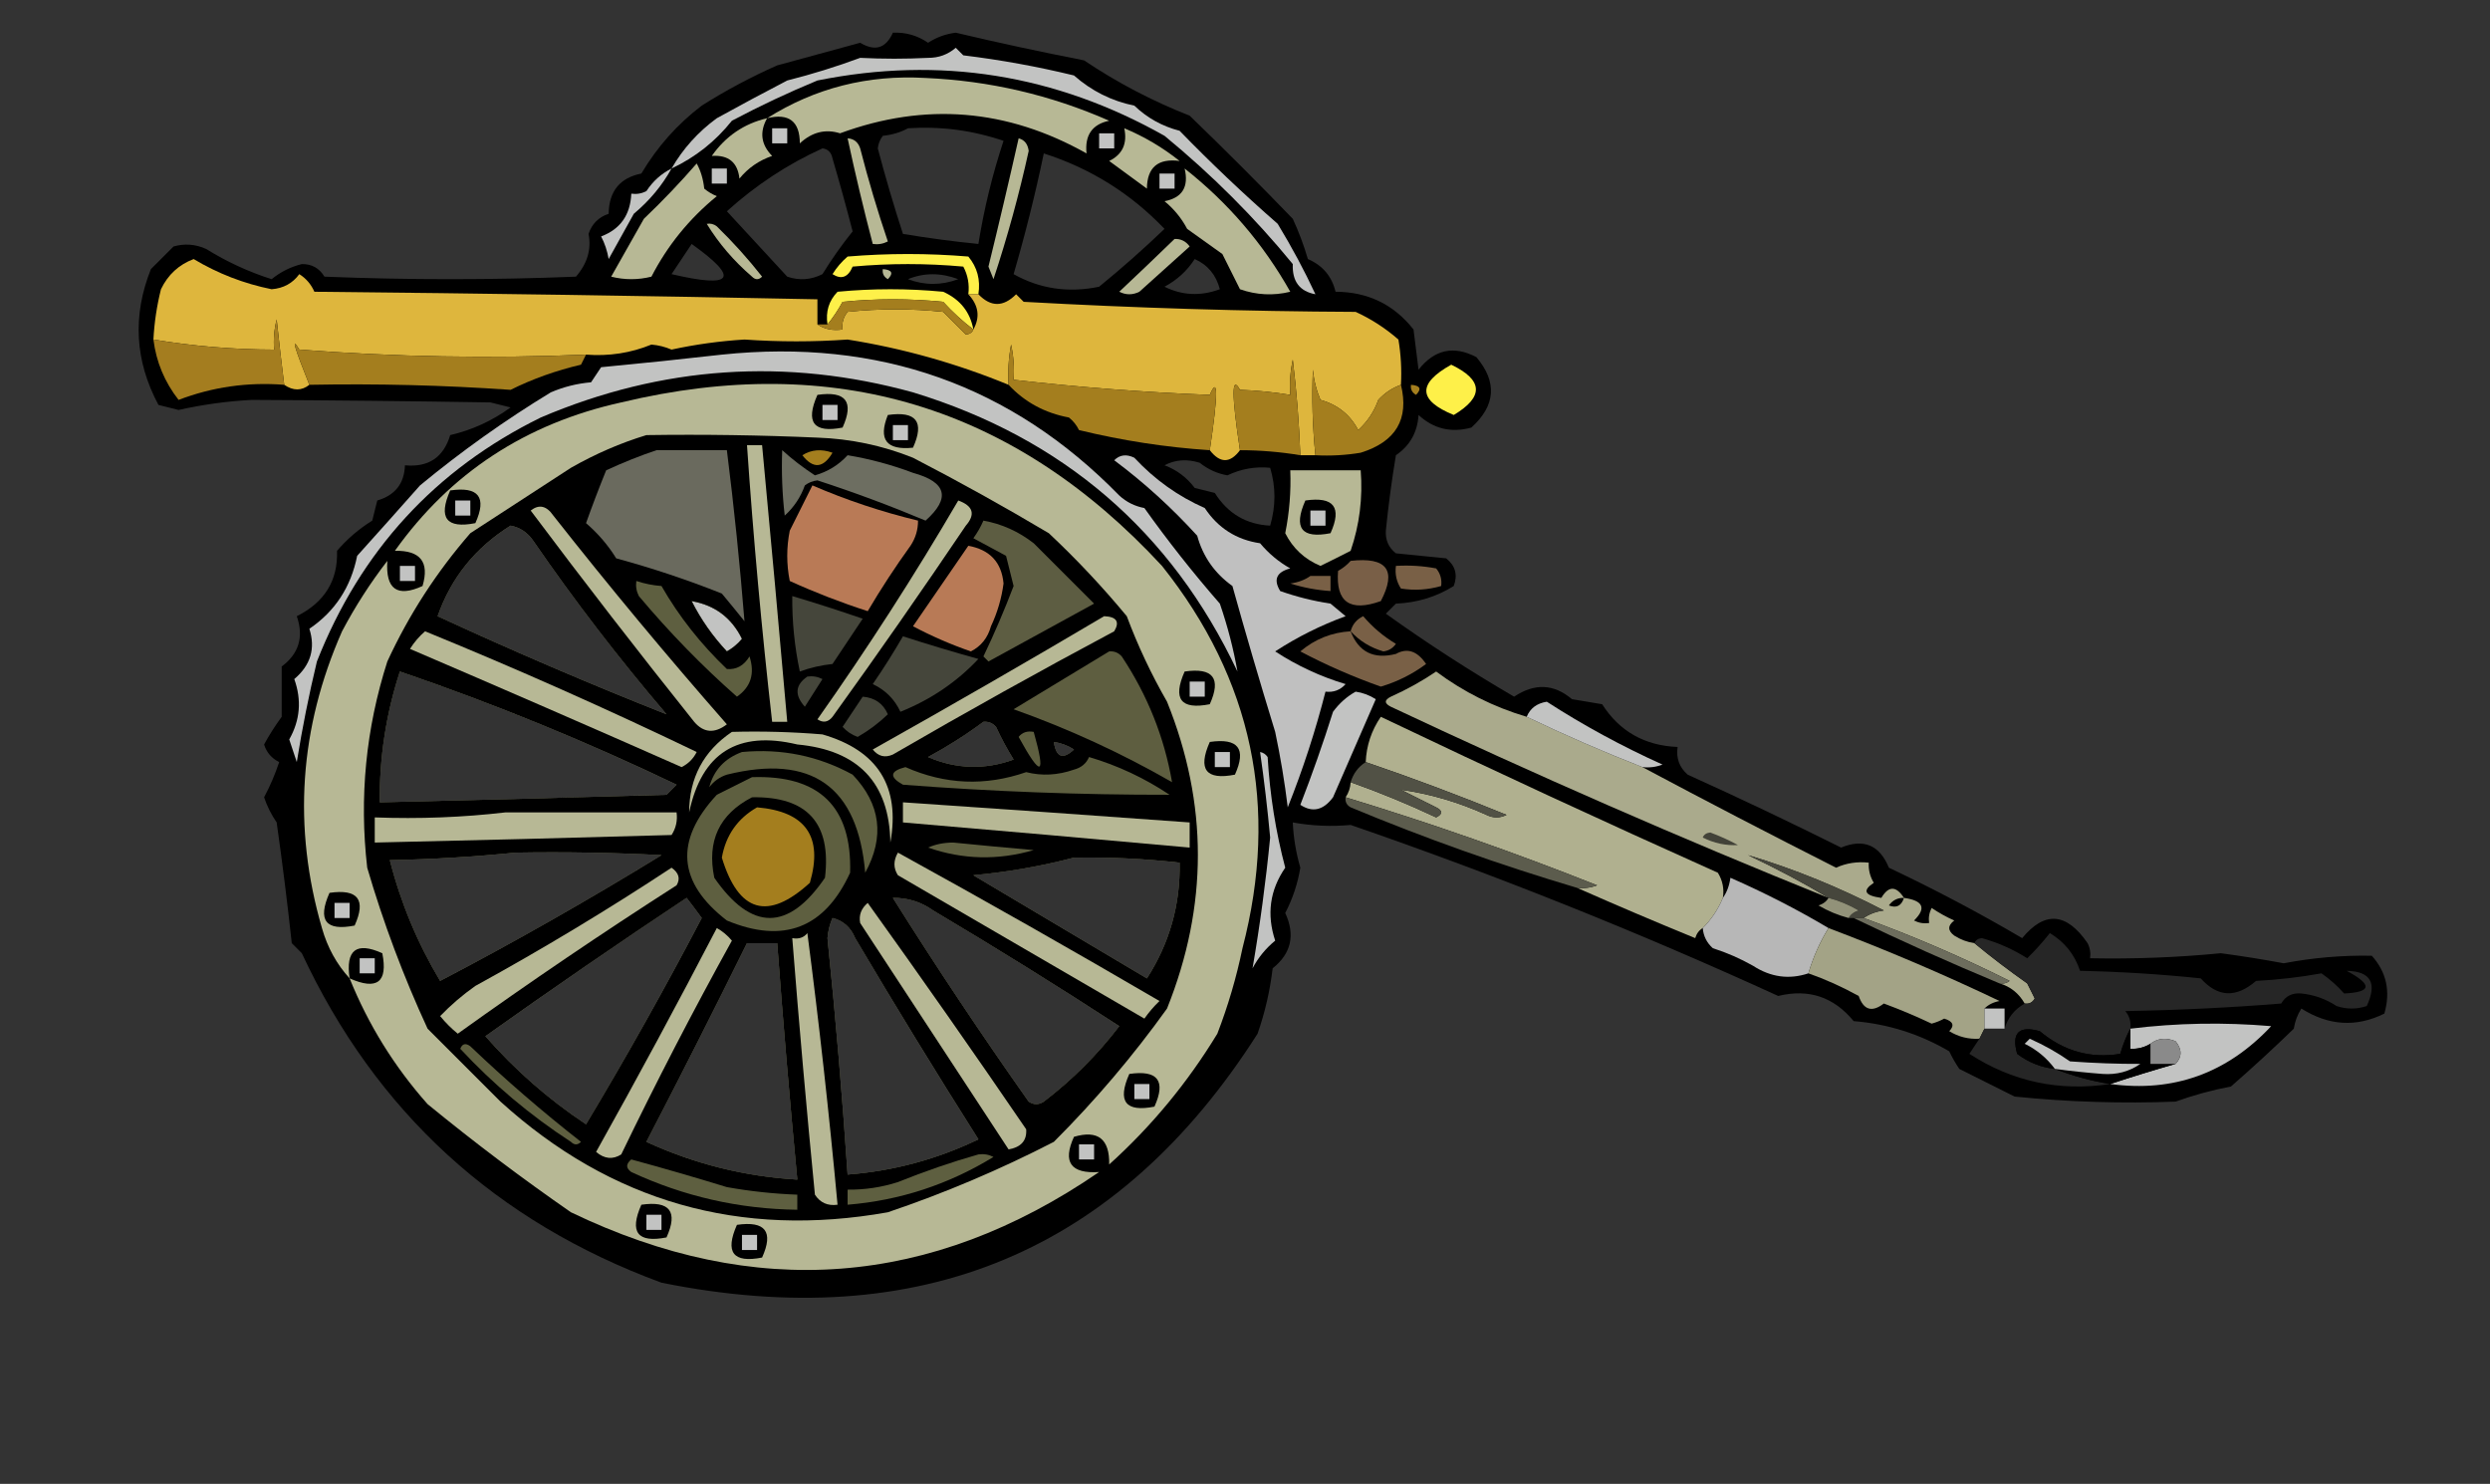 <?xml version="1.0" encoding="UTF-8"?>
<!DOCTYPE svg PUBLIC "-//W3C//DTD SVG 1.1//EN" "http://www.w3.org/Graphics/SVG/1.1/DTD/svg11.dtd">
<svg xmlns="http://www.w3.org/2000/svg" version="1.1" width="495px" height="295px" style="shape-rendering:geometricPrecision; text-rendering:geometricPrecision; image-rendering:optimizeQuality; fill-rule:evenodd; clip-rule:evenodd" xmlns:xlink="http://www.w3.org/1999/xlink">
<rect width="100%" height="100%" fill="#333333" stroke="none"/>
<g><path style="opacity:1" fill="#000000" d="M 177.5,6.5 C 180.049,6.387 182.382,7.054 184.5,8.5C 186.183,7.408 188.016,6.741 190,6.5C 198.386,8.485 206.886,10.318 215.5,12C 222.072,16.418 229.072,20.085 236.5,23C 243.439,29.694 250.272,36.527 257,43.5C 258.197,46.089 259.197,48.756 260,51.5C 262.928,52.76 264.761,54.926 265.5,58C 271.901,58.019 277.068,60.519 281,65.5C 281.333,68.167 281.667,70.833 282,73.5C 285.168,69.467 289.001,68.633 293.5,71C 297.677,75.954 297.343,80.62 292.5,85C 288.495,86.098 284.995,85.265 282,82.5C 281.783,85.939 280.283,88.605 277.5,90.5C 276.668,95.479 276.002,100.479 275.5,105.5C 275.39,107.374 276.056,108.874 277.5,110C 280.833,110.333 284.167,110.667 287.5,111C 289.325,112.466 289.825,114.299 289,116.5C 285.541,118.66 281.708,119.827 277.5,120C 276.833,120.667 276.167,121.333 275.5,122C 283.731,127.894 292.231,133.394 301,138.5C 305.066,135.777 308.899,135.943 312.5,139C 314.5,139.333 316.5,139.667 318.5,140C 321.939,145.391 326.939,148.224 333.5,148.5C 333.178,150.722 333.845,152.556 335.5,154C 345.77,158.644 355.936,163.477 366,168.5C 370.487,166.659 373.653,167.993 375.5,172.5C 384.571,176.785 393.404,181.451 402,186.5C 406.478,181.064 410.811,181.397 415,187.5C 415.483,188.448 415.649,189.448 415.5,190.5C 424.187,190.674 432.853,190.34 441.5,189.5C 445.685,190.062 449.851,190.728 454,191.5C 459.81,190.39 465.644,189.89 471.5,190C 474.428,193.257 475.262,197.091 474,201.5C 468.431,204.264 462.931,203.931 457.5,200.5C 456.719,201.729 456.219,203.062 456,204.5C 451.928,208.45 447.762,212.283 443.5,216C 439.751,216.708 436.084,217.708 432.5,219C 421.819,219.411 411.153,219.078 400.5,218C 396.833,216.167 393.167,214.333 389.5,212.5C 388.738,211.372 388.071,210.205 387.5,209C 381.601,205.546 375.267,203.546 368.5,203C 364.53,198.179 359.53,196.513 353.5,198C 325.758,185.306 297.425,173.972 268.5,164C 264.599,164.354 260.766,164.187 257,163.5C 257.132,166.508 257.632,169.508 258.5,172.5C 257.973,175.68 256.973,178.68 255.5,181.5C 257.523,185.895 256.689,189.561 253,192.5C 252.472,196.943 251.472,201.277 250,205.5C 222.361,248.868 182.861,265.368 131.5,255C 98.541,242.863 74.707,221.029 60,189.5C 59.333,188.833 58.667,188.167 58,187.5C 57.132,179.482 56.132,171.482 55,163.5C 53.924,161.933 53.091,160.266 52.5,158.5C 53.685,156.289 54.685,153.955 55.5,151.5C 53.988,150.751 52.988,149.584 52.5,148C 53.535,146.099 54.702,144.265 56,142.5C 56,139.167 56,135.833 56,132.5C 59.423,129.949 60.423,126.616 59,122.5C 64.537,119.734 67.203,115.401 67,109.5C 69.039,107.126 71.372,105.126 74,103.5C 74.333,102.167 74.667,100.833 75,99.5C 78.545,98.46 80.379,96.127 80.5,92.5C 85.166,92.945 88.166,90.945 89.5,86.5C 93.879,85.477 97.879,83.644 101.5,81C 100.167,80.667 98.833,80.333 97.5,80C 81.635,79.74 65.802,79.574 50,79.5C 45.11,79.764 40.277,80.431 35.5,81.5C 34.167,81.167 32.833,80.833 31.5,80.5C 26.81,71.74 26.31,62.739 30,53.5C 31.5,52 33,50.5 34.5,49C 36.714,48.374 38.88,48.541 41,49.5C 45.063,52.031 49.396,54.031 54,55.5C 55.783,54.047 57.783,53.047 60,52.5C 61.971,52.468 63.471,53.302 64.5,55C 81.167,55.667 97.833,55.667 114.5,55C 116.769,52.372 117.602,49.538 117,46.5C 117.667,44.5 119,43.167 121,42.5C 121.059,38.02 123.226,35.353 127.5,34.5C 130.658,29.179 134.658,24.679 139.5,21C 144.29,17.971 149.29,15.304 154.5,13C 160.017,11.498 165.517,9.998 171,8.5C 173.948,10.273 176.114,9.606 177.5,6.5 Z M 180.5,25.5 C 187.01,25.07 193.344,25.903 199.5,28C 197.287,34.684 195.621,41.518 194.5,48.5C 189.492,47.999 184.492,47.332 179.5,46.5C 177.679,40.884 176.013,35.218 174.5,29.5C 174.608,28.558 174.941,27.725 175.5,27C 177.382,26.802 179.048,26.302 180.5,25.5 Z M 163.5,29.5 C 164.586,29.62 165.253,30.287 165.5,31.5C 166.912,36.314 168.245,41.147 169.5,46C 167.351,48.662 165.351,51.495 163.5,54.5C 161.235,55.647 158.902,55.814 156.5,55C 152.5,50.667 148.5,46.333 144.5,42C 150.247,36.803 156.581,32.636 163.5,29.5 Z M 207.5,30.5 C 216.793,33.477 224.793,38.477 231.5,45.5C 227.341,49.49 223.007,53.324 218.5,57C 212.413,58.27 206.746,57.437 201.5,54.5C 203.816,46.571 205.816,38.571 207.5,30.5 Z M 137.5,48.5 C 147.151,55.383 145.817,57.383 133.5,54.5C 134.844,52.471 136.177,50.471 137.5,48.5 Z M 237.5,51.5 C 240.089,52.648 241.755,54.648 242.5,57.5C 238.683,58.914 235.016,58.748 231.5,57C 233.996,55.669 235.996,53.836 237.5,51.5 Z M 180.5,55.5 C 183.687,54.194 187.02,54.194 190.5,55.5C 187.126,56.751 183.793,56.751 180.5,55.5 Z M 231.5,92.5 C 233.628,91.371 235.961,91.204 238.5,92C 240.134,93.308 241.968,94.142 244,94.5C 246.734,93.204 249.567,92.704 252.5,93C 253.637,96.784 253.637,100.618 252.5,104.5C 247.745,104.258 244.078,102.091 241.5,98C 240.167,97.667 238.833,97.333 237.5,97C 235.905,94.898 233.905,93.398 231.5,92.5 Z M 101.5,104.5 C 103.371,104.859 104.871,105.859 106,107.5C 114.228,119.451 123.061,130.951 132.5,142C 117.256,135.969 102.089,129.469 87,122.5C 89.668,114.871 94.501,108.871 101.5,104.5 Z M 137.5,119.5 C 142.103,120.302 145.436,122.802 147.5,127C 146.646,128.022 145.646,128.855 144.5,129.5C 141.655,126.458 139.321,123.125 137.5,119.5 Z M 79.5,133.5 C 98.308,139.933 116.641,147.433 134.5,156C 133.833,156.667 133.167,157.333 132.5,158C 113.499,158.556 94.499,159.056 75.5,159.5C 75.413,150.605 76.746,141.938 79.5,133.5 Z M 195.5,143.5 C 196.496,143.414 197.329,143.748 198,144.5C 199.039,146.746 200.206,148.913 201.5,151C 195.763,153.074 190.097,152.908 184.5,150.5C 188.401,148.392 192.067,146.059 195.5,143.5 Z M 209.5,147.5 C 210.922,147.709 212.255,148.209 213.5,149C 211.296,151.069 209.963,150.569 209.5,147.5 Z M 102.5,169.5 C 112.172,169.334 121.839,169.5 131.5,170C 116.976,178.919 102.31,187.252 87.5,195C 82.993,187.475 79.659,179.475 77.5,171C 86.01,170.829 94.343,170.329 102.5,169.5 Z M 213.5,170.5 C 220.529,170.377 227.529,170.71 234.5,171.5C 234.668,179.825 232.501,187.492 228,194.5C 216.5,187.667 205,180.833 193.5,174C 200.395,173.352 207.061,172.185 213.5,170.5 Z M 136.5,178.5 C 137.479,179.765 138.479,181.099 139.5,182.5C 132.198,196.444 124.531,210.111 116.5,223.5C 109.093,218.598 102.426,212.765 96.5,206C 109.737,196.58 123.07,187.413 136.5,178.5 Z M 177.5,178.5 C 180.425,178.46 183.091,179.293 185.5,181C 198.001,188.416 210.335,196.083 222.5,204C 218.167,209.667 213.167,214.667 207.5,219C 206.5,219.667 205.5,219.667 204.5,219C 195.107,205.701 186.107,192.201 177.5,178.5 Z M 165.5,182.5 C 167.624,183.031 169.124,184.365 170,186.5C 177.968,199.965 186.135,213.299 194.5,226.5C 186.269,230.466 177.603,232.799 168.5,233.5C 167.443,217.812 166.109,202.146 164.5,186.5C 164.623,185.075 164.957,183.742 165.5,182.5 Z M 148.5,187.5 C 150.5,187.5 152.5,187.5 154.5,187.5C 155.668,203.186 157.002,218.852 158.5,234.5C 148.037,233.884 138.037,231.384 128.5,227C 135.308,213.885 141.974,200.718 148.5,187.5 Z"/></g>
<g><path style="opacity:1" fill="#c2c3c2" d="M 133.5,33.5 C 135.772,29.559 138.772,26.225 142.5,23.5C 147.118,20.951 151.784,18.451 156.5,16C 161.455,14.747 166.289,13.247 171,11.5C 175.554,11.725 180.054,11.725 184.5,11.5C 186.593,11.514 188.426,10.848 190,9.5C 190.5,10 191,10.5 191.5,11C 198.921,11.903 206.254,13.237 213.5,15C 216.999,18.083 220.999,20.083 225.5,21C 228.048,23.442 231.048,25.108 234.5,26C 240.672,32.361 247.172,38.527 254,44.5C 256.799,49.104 259.299,53.771 261.5,58.5C 258.355,57.923 256.855,55.923 257,52.5C 249.435,43.254 240.935,34.754 231.5,27C 209.822,14.775 186.822,11.109 162.5,16C 156.713,18.393 151.046,21.06 145.5,24C 142.224,28.112 138.224,31.279 133.5,33.5 Z"/></g>
<g><path style="opacity:1" fill="#b7b895" d="M 152.5,23.5 C 162.02,17.494 172.52,14.828 184,15.5C 196.692,16.048 208.859,18.881 220.5,24C 217.121,24.711 215.621,26.878 216,30.5C 200.225,21.619 183.892,20.286 167,26.5C 164.094,25.588 161.427,26.254 159,28.5C 158.997,24.118 156.831,22.451 152.5,23.5 Z"/></g>
<g><path style="opacity:1" fill="#b7b895" d="M 152.5,23.5 C 150.952,26.259 151.285,28.759 153.5,31C 150.898,31.883 148.731,33.383 147,35.5C 146.644,32.271 144.81,30.771 141.5,31C 144.244,27.08 147.911,24.58 152.5,23.5 Z"/></g>
<g><path style="opacity:1" fill="#c2c3c2" d="M 153.5,25.5 C 154.5,25.5 155.5,25.5 156.5,25.5C 156.5,26.5 156.5,27.5 156.5,28.5C 155.5,28.5 154.5,28.5 153.5,28.5C 153.5,27.5 153.5,26.5 153.5,25.5 Z"/></g>
<g><path style="opacity:1" fill="#b7b895" d="M 223.5,25.5 C 227.469,27.151 231.135,29.318 234.5,32C 230.21,31.436 228.043,33.269 228,37.5C 225.5,35.667 223,33.833 220.5,32C 223.145,30.713 224.145,28.547 223.5,25.5 Z"/></g>
<g><path style="opacity:1" fill="#c2c3c2" d="M 218.5,26.5 C 219.5,26.5 220.5,26.5 221.5,26.5C 221.5,27.5 221.5,28.5 221.5,29.5C 220.5,29.5 219.5,29.5 218.5,29.5C 218.5,28.5 218.5,27.5 218.5,26.5 Z"/></g>
<g><path style="opacity:1" fill="#b7b895" d="M 168.5,27.5 C 169.75,27.577 170.583,28.244 171,29.5C 172.606,35.764 174.44,41.93 176.5,48C 175.552,48.483 174.552,48.65 173.5,48.5C 171.675,41.535 170.009,34.535 168.5,27.5 Z"/></g>
<g><path style="opacity:1" fill="#b7b895" d="M 202.5,27.5 C 203.649,27.791 204.316,28.624 204.5,30C 202.604,38.624 200.271,47.124 197.5,55.5C 197.167,54.667 196.833,53.833 196.5,53C 198.583,44.504 200.583,36.004 202.5,27.5 Z"/></g>
<g><path style="opacity:1" fill="#b7b895" d="M 138.5,32.5 C 139.302,33.952 139.802,35.618 140,37.5C 140.75,38.126 141.584,38.626 142.5,39C 137.033,43.462 132.7,48.795 129.5,55C 126.833,55.667 124.167,55.667 121.5,55C 123.664,51.185 125.831,47.352 128,43.5C 131.759,39.911 135.259,36.245 138.5,32.5 Z"/></g>
<g><path style="opacity:1" fill="#c2c3c2" d="M 133.5,33.5 C 131.612,36.899 129.112,39.899 126,42.5C 124.3,45.52 122.634,48.52 121,51.5C 120.727,49.899 120.227,48.399 119.5,47C 123.313,45.569 125.313,42.736 125.5,38.5C 126.552,38.65 127.552,38.483 128.5,38C 129.78,36.034 131.447,34.534 133.5,33.5 Z"/></g>
<g><path style="opacity:1" fill="#c2c3c2" d="M 141.5,33.5 C 142.5,33.5 143.5,33.5 144.5,33.5C 144.5,34.5 144.5,35.5 144.5,36.5C 143.5,36.5 142.5,36.5 141.5,36.5C 141.5,35.5 141.5,34.5 141.5,33.5 Z"/></g>
<g><path style="opacity:1" fill="#b7b895" d="M 235.5,33.5 C 244.13,40.295 251.13,48.461 256.5,58C 253.118,58.824 249.784,58.657 246.5,57.5C 245.333,55.167 244.167,52.833 243,50.5C 240.667,48.833 238.333,47.167 236,45.5C 234.878,43.376 233.378,41.543 231.5,40C 235.03,39.328 236.363,37.162 235.5,33.5 Z"/></g>
<g><path style="opacity:1" fill="#c2c3c2" d="M 230.5,34.5 C 231.5,34.5 232.5,34.5 233.5,34.5C 233.5,35.5 233.5,36.5 233.5,37.5C 232.5,37.5 231.5,37.5 230.5,37.5C 230.5,36.5 230.5,35.5 230.5,34.5 Z"/></g>
<g><path style="opacity:1" fill="#b7b895" d="M 140.5,44.5 C 141.239,44.369 141.906,44.536 142.5,45C 145.734,48.145 148.734,51.478 151.5,55C 150.833,55.667 150.167,55.667 149.5,55C 145.893,51.902 142.893,48.402 140.5,44.5 Z"/></g>
<g><path style="opacity:1" fill="#b7b895" d="M 233.5,47.5 C 234.756,47.461 235.756,47.961 236.5,49C 233.167,52 229.833,55 226.5,58C 225.167,58.667 223.833,58.667 222.5,58C 226.241,54.484 229.908,50.984 233.5,47.5 Z"/></g>
<g><path style="opacity:1" fill="#fef049" d="M 194.5,58.5 C 193.833,58.5 193.167,58.5 192.5,58.5C 192.739,56.533 192.406,54.7 191.5,53C 184.167,52.333 176.833,52.333 169.5,53C 168.603,55.127 167.269,55.627 165.5,54.5C 166.313,53.186 167.313,52.02 168.5,51C 176.5,50.333 184.5,50.333 192.5,51C 194.278,53.135 194.945,55.635 194.5,58.5 Z"/></g>
<g><path style="opacity:1" fill="#b7b895" d="M 175.5,53.5 C 177.337,53.639 177.67,54.306 176.5,55.5C 175.702,55.043 175.369,54.376 175.5,53.5 Z"/></g>
<g><path style="opacity:1" fill="#fef049" d="M 193.5,65.5 C 191.39,63.895 189.39,62.062 187.5,60C 180.833,59.333 174.167,59.333 167.5,60C 166.601,61.652 165.601,63.152 164.5,64.5C 164.104,61.956 164.771,59.789 166.5,58C 173.5,57.333 180.5,57.333 187.5,58C 190.857,59.513 192.857,62.013 193.5,65.5 Z"/></g>
<g><path style="opacity:1" fill="#deb63d" d="M 162.5,64.5 C 163.919,65.451 165.585,65.784 167.5,65.5C 167.33,64.178 167.663,63.011 168.5,62C 174.833,61.333 181.167,61.333 187.5,62C 189.022,63.522 190.522,65.022 192,66.5C 192.765,66.43 193.265,66.097 193.5,65.5C 194.878,63.03 194.545,60.697 192.5,58.5C 193.167,58.5 193.833,58.5 194.5,58.5C 196.961,61.067 199.461,61.067 202,58.5C 202.5,59 203,59.5 203.5,60C 225.536,61.228 247.536,61.895 269.5,62C 272.582,63.409 275.415,65.242 278,67.5C 278.498,70.482 278.665,73.482 278.5,76.5C 276.771,77.118 275.271,78.118 274,79.5C 273.163,81.844 271.829,83.844 270,85.5C 268.401,82.442 265.901,80.442 262.5,79.5C 261.692,77.577 261.192,75.577 261,73.5C 260.758,79.167 260.925,84.833 261.5,90.5C 260.5,90.5 259.5,90.5 258.5,90.5C 258.265,84.15 257.765,77.817 257,71.5C 256.503,73.81 256.337,76.143 256.5,78.5C 253.193,77.949 249.86,77.616 246.5,77.5C 244.821,74.419 244.821,78.419 246.5,89.5C 244.545,92.132 242.545,92.132 240.5,89.5C 242.172,78.268 242.172,74.602 240.5,78.5C 227.443,77.985 214.443,76.985 201.5,75.5C 201.663,73.143 201.497,70.81 201,68.5C 200.503,71.146 200.336,73.813 200.5,76.5C 190.16,72.249 179.493,69.249 168.5,67.5C 161.73,67.979 154.897,67.979 148,67.5C 143.098,67.8 138.265,68.467 133.5,69.5C 132.228,68.954 130.894,68.621 129.5,68.5C 125.399,70.181 121.065,70.848 116.5,70.5C 97.491,71.293 78.491,70.96 59.5,69.5C 57.842,66.728 58.509,69.061 61.5,76.5C 59.95,77.72 58.284,77.72 56.5,76.5C 55.965,72.181 55.465,67.848 55,63.5C 54.505,65.473 54.338,67.473 54.5,69.5C 46.439,69.489 38.439,68.823 30.5,67.5C 30.674,64.126 31.174,60.793 32,57.5C 33.392,54.606 35.559,52.606 38.5,51.5C 43.307,54.381 48.473,56.381 54,57.5C 56.343,57.318 58.176,56.318 59.5,54.5C 60.845,55.347 61.845,56.513 62.5,58C 95.923,58.324 129.256,58.824 162.5,59.5C 162.5,61.167 162.5,62.833 162.5,64.5 Z"/></g>
<g><path style="opacity:1" fill="#a47e1e" d="M 193.5,65.5 C 193.265,66.097 192.765,66.43 192,66.5C 190.522,65.022 189.022,63.522 187.5,62C 181.167,61.333 174.833,61.333 168.5,62C 167.663,63.011 167.33,64.178 167.5,65.5C 165.585,65.784 163.919,65.451 162.5,64.5C 163.167,64.5 163.833,64.5 164.5,64.5C 165.601,63.152 166.601,61.652 167.5,60C 174.167,59.333 180.833,59.333 187.5,60C 189.39,62.062 191.39,63.895 193.5,65.5 Z"/></g>
<g><path style="opacity:1" fill="#a47d1f" d="M 56.5,76.5 C 49.238,75.928 42.238,76.928 35.5,79.5C 32.717,75.938 31.051,71.938 30.5,67.5C 38.439,68.823 46.439,69.489 54.5,69.5C 54.338,67.473 54.505,65.473 55,63.5C 55.465,67.848 55.965,72.181 56.5,76.5 Z"/></g>
<g><path style="opacity:1" fill="#a47e1e" d="M 116.5,70.5 C 116.196,71.15 115.863,71.817 115.5,72.5C 110.541,73.66 105.874,75.327 101.5,77.5C 88.186,76.575 74.853,76.241 61.5,76.5C 58.509,69.061 57.842,66.728 59.5,69.5C 78.491,70.96 97.491,71.293 116.5,70.5 Z"/></g>
<g><path style="opacity:1" fill="#a47e1e" d="M 240.5,89.5 C 231.764,88.927 223.097,87.594 214.5,85.5C 214.023,84.522 213.357,83.689 212.5,83C 207.712,82.109 203.712,79.942 200.5,76.5C 200.336,73.813 200.503,71.146 201,68.5C 201.497,70.81 201.663,73.143 201.5,75.5C 214.443,76.985 227.443,77.985 240.5,78.5C 242.172,74.602 242.172,78.268 240.5,89.5 Z"/></g>
<g><path style="opacity:1" fill="#c2c3c2" d="M 143.5,70.5 C 174.74,67.239 201.073,76.572 222.5,98.5C 223.912,99.806 225.579,100.64 227.5,101C 232.145,107.528 237.145,113.861 242.5,120C 244.047,124.503 245.214,129.003 246,133.5C 232.827,105.616 211.327,87.116 181.5,78C 156.282,71.06 131.616,72.727 107.5,83C 86.516,93.326 71.683,109.492 63,131.5C 61.41,138.115 60.077,144.782 59,151.5C 58.5,150 58,148.5 57.5,147C 59.666,143.169 59.999,139.169 58.5,135C 61.752,132.25 62.752,128.917 61.5,125C 66.591,121.549 69.758,116.715 71,110.5C 75.255,105.778 79.421,101.111 83.5,96.5C 91.727,89.704 100.394,83.537 109.5,78C 112.044,76.908 114.711,76.241 117.5,76C 118.167,75 118.833,74 119.5,73C 127.659,72.228 135.659,71.395 143.5,70.5 Z M 137.5,119.5 C 139.321,123.125 141.655,126.458 144.5,129.5C 145.646,128.855 146.646,128.022 147.5,127C 145.436,122.802 142.103,120.302 137.5,119.5 Z"/></g>
<g><path style="opacity:1" fill="#a47e1e" d="M 258.5,90.5 C 254.534,89.838 250.534,89.504 246.5,89.5C 244.821,78.419 244.821,74.419 246.5,77.5C 249.86,77.616 253.193,77.949 256.5,78.5C 256.337,76.143 256.503,73.81 257,71.5C 257.765,77.817 258.265,84.15 258.5,90.5 Z"/></g>
<g><path style="opacity:1" fill="#fef049" d="M 288.5,72.5 C 294.866,75.555 295.033,78.888 289,82.5C 281.902,79.597 281.735,76.263 288.5,72.5 Z"/></g>
<g><path style="opacity:1" fill="#a47e1e" d="M 278.5,76.5 C 280.162,83.323 277.495,87.823 270.5,90C 267.518,90.498 264.518,90.665 261.5,90.5C 260.925,84.833 260.758,79.167 261,73.5C 261.192,75.577 261.692,77.577 262.5,79.5C 265.901,80.442 268.401,82.442 270,85.5C 271.829,83.844 273.163,81.844 274,79.5C 275.271,78.118 276.771,77.118 278.5,76.5 Z"/></g>
<g><path style="opacity:1" fill="#b7b895" d="M 69.5,194.5 C 66.919,191.68 65.086,188.346 64,184.5C 58.167,164.442 59.501,144.775 68,125.5C 70.606,120.565 73.606,115.898 77,111.5C 76.629,117.14 78.963,118.807 84,116.5C 85.405,111.731 83.572,109.398 78.5,109.5C 89.542,94.015 104.542,84.181 123.5,80C 165.769,69.87 201.603,80.703 231,112.5C 248.989,135.081 254.322,160.415 247,188.5C 245.797,194.314 244.13,199.981 242,205.5C 236.064,215.261 228.898,223.928 220.5,231.5C 220.602,226.428 218.269,224.595 213.5,226C 211.193,231.037 212.86,233.371 218.5,233C 185.073,255.942 150.073,258.608 113.5,241C 103.717,234.218 94.217,227.051 85,219.5C 78.393,212.06 73.227,203.726 69.5,194.5 Z M 101.5,104.5 C 94.501,108.871 89.668,114.871 87,122.5C 102.089,129.469 117.256,135.969 132.5,142C 123.061,130.951 114.228,119.451 106,107.5C 104.871,105.859 103.371,104.859 101.5,104.5 Z M 137.5,119.5 C 139.321,123.125 141.655,126.458 144.5,129.5C 145.646,128.855 146.646,128.022 147.5,127C 145.436,122.802 142.103,120.302 137.5,119.5 Z M 79.5,133.5 C 76.746,141.938 75.413,150.605 75.5,159.5C 94.499,159.056 113.499,158.556 132.5,158C 133.167,157.333 133.833,156.667 134.5,156C 116.641,147.433 98.308,139.933 79.5,133.5 Z M 195.5,143.5 C 192.067,146.059 188.401,148.392 184.5,150.5C 190.097,152.908 195.763,153.074 201.5,151C 200.206,148.913 199.039,146.746 198,144.5C 197.329,143.748 196.496,143.414 195.5,143.5 Z M 209.5,147.5 C 209.963,150.569 211.296,151.069 213.5,149C 212.255,148.209 210.922,147.709 209.5,147.5 Z M 102.5,169.5 C 94.343,170.329 86.01,170.829 77.5,171C 79.659,179.475 82.993,187.475 87.5,195C 102.31,187.252 116.976,178.919 131.5,170C 121.839,169.5 112.172,169.334 102.5,169.5 Z M 213.5,170.5 C 207.061,172.185 200.395,173.352 193.5,174C 205,180.833 216.5,187.667 228,194.5C 232.501,187.492 234.668,179.825 234.5,171.5C 227.529,170.71 220.529,170.377 213.5,170.5 Z M 136.5,178.5 C 123.07,187.413 109.737,196.58 96.5,206C 102.426,212.765 109.093,218.598 116.5,223.5C 124.531,210.111 132.198,196.444 139.5,182.5C 138.479,181.099 137.479,179.765 136.5,178.5 Z M 177.5,178.5 C 186.107,192.201 195.107,205.701 204.5,219C 205.5,219.667 206.5,219.667 207.5,219C 213.167,214.667 218.167,209.667 222.5,204C 210.335,196.083 198.001,188.416 185.5,181C 183.091,179.293 180.425,178.46 177.5,178.5 Z M 165.5,182.5 C 164.957,183.742 164.623,185.075 164.5,186.5C 166.109,202.146 167.443,217.812 168.5,233.5C 177.603,232.799 186.269,230.466 194.5,226.5C 186.135,213.299 177.968,199.965 170,186.5C 169.124,184.365 167.624,183.031 165.5,182.5 Z M 148.5,187.5 C 141.974,200.718 135.308,213.885 128.5,227C 138.037,231.384 148.037,233.884 158.5,234.5C 157.002,218.852 155.668,203.186 154.5,187.5C 152.5,187.5 150.5,187.5 148.5,187.5 Z"/></g>
<g><path style="opacity:1" fill="#a47e1e" d="M 280.5,76.5 C 282.337,76.639 282.67,77.306 281.5,78.5C 280.702,78.043 280.369,77.376 280.5,76.5 Z"/></g>
<g><path style="opacity:1" fill="#000000" d="M 162.5,78.5 C 168.158,77.679 169.825,79.846 167.5,85C 161.741,86.139 160.074,83.972 162.5,78.5 Z"/></g>
<g><path style="opacity:1" fill="#c2c3c2" d="M 163.5,80.5 C 164.5,80.5 165.5,80.5 166.5,80.5C 166.5,81.5 166.5,82.5 166.5,83.5C 165.5,83.5 164.5,83.5 163.5,83.5C 163.5,82.5 163.5,81.5 163.5,80.5 Z"/></g>
<g><path style="opacity:1" fill="#000000" d="M 176.5,82.5 C 182.158,81.679 183.825,83.846 181.5,89C 176.213,89.55 174.546,87.384 176.5,82.5 Z"/></g>
<g><path style="opacity:1" fill="#c2c3c2" d="M 177.5,84.5 C 178.5,84.5 179.5,84.5 180.5,84.5C 180.5,85.5 180.5,86.5 180.5,87.5C 179.5,87.5 178.5,87.5 177.5,87.5C 177.5,86.5 177.5,85.5 177.5,84.5 Z"/></g>
<g><path style="opacity:1" fill="#000000" d="M 128.5,86.5 C 139.838,86.334 151.172,86.5 162.5,87C 169.078,87.228 175.411,88.562 181.5,91C 190.693,95.761 199.693,100.761 208.5,106C 214.033,111.198 219.2,116.698 224,122.5C 226.19,128.367 228.857,134.034 232,139.5C 240.176,159.774 240.176,180.107 232,200.5C 225.25,209.921 217.75,218.754 209.5,227C 198.837,232.499 187.837,237.166 176.5,241C 147.11,246.24 121.443,238.906 99.5,219C 94.667,214.167 89.833,209.333 85,204.5C 80.211,194.132 76.211,183.466 73,172.5C 71.395,158.511 72.728,144.844 77,131.5C 81.287,122.213 86.787,113.713 93.5,106C 100.236,101.641 106.903,97.308 113.5,93C 118.367,90.226 123.367,88.059 128.5,86.5 Z M 101.5,104.5 C 94.501,108.871 89.668,114.871 87,122.5C 102.089,129.469 117.256,135.969 132.5,142C 123.061,130.951 114.228,119.451 106,107.5C 104.871,105.859 103.371,104.859 101.5,104.5 Z M 137.5,119.5 C 139.321,123.125 141.655,126.458 144.5,129.5C 145.646,128.855 146.646,128.022 147.5,127C 145.436,122.802 142.103,120.302 137.5,119.5 Z M 79.5,133.5 C 76.746,141.938 75.413,150.605 75.5,159.5C 94.499,159.056 113.499,158.556 132.5,158C 133.167,157.333 133.833,156.667 134.5,156C 116.641,147.433 98.308,139.933 79.5,133.5 Z M 195.5,143.5 C 192.067,146.059 188.401,148.392 184.5,150.5C 190.097,152.908 195.763,153.074 201.5,151C 200.206,148.913 199.039,146.746 198,144.5C 197.329,143.748 196.496,143.414 195.5,143.5 Z M 209.5,147.5 C 209.963,150.569 211.296,151.069 213.5,149C 212.255,148.209 210.922,147.709 209.5,147.5 Z M 102.5,169.5 C 94.343,170.329 86.01,170.829 77.5,171C 79.659,179.475 82.993,187.475 87.5,195C 102.31,187.252 116.976,178.919 131.5,170C 121.839,169.5 112.172,169.334 102.5,169.5 Z M 213.5,170.5 C 207.061,172.185 200.395,173.352 193.5,174C 205,180.833 216.5,187.667 228,194.5C 232.501,187.492 234.668,179.825 234.5,171.5C 227.529,170.71 220.529,170.377 213.5,170.5 Z M 136.5,178.5 C 123.07,187.413 109.737,196.58 96.5,206C 102.426,212.765 109.093,218.598 116.5,223.5C 124.531,210.111 132.198,196.444 139.5,182.5C 138.479,181.099 137.479,179.765 136.5,178.5 Z M 177.5,178.5 C 186.107,192.201 195.107,205.701 204.5,219C 205.5,219.667 206.5,219.667 207.5,219C 213.167,214.667 218.167,209.667 222.5,204C 210.335,196.083 198.001,188.416 185.5,181C 183.091,179.293 180.425,178.46 177.5,178.5 Z M 165.5,182.5 C 164.957,183.742 164.623,185.075 164.5,186.5C 166.109,202.146 167.443,217.812 168.5,233.5C 177.603,232.799 186.269,230.466 194.5,226.5C 186.135,213.299 177.968,199.965 170,186.5C 169.124,184.365 167.624,183.031 165.5,182.5 Z M 148.5,187.5 C 141.974,200.718 135.308,213.885 128.5,227C 138.037,231.384 148.037,233.884 158.5,234.5C 157.002,218.852 155.668,203.186 154.5,187.5C 152.5,187.5 150.5,187.5 148.5,187.5 Z"/></g>
<g><path style="opacity:1" fill="#b7b895" d="M 148.5,88.5 C 149.5,88.5 150.5,88.5 151.5,88.5C 153.227,106.825 154.893,125.159 156.5,143.5C 155.5,143.5 154.5,143.5 153.5,143.5C 151.421,125.2 149.754,106.866 148.5,88.5 Z"/></g>
<g><path style="opacity:1" fill="#6a6a5e" d="M 130.5,89.5 C 135.167,89.5 139.833,89.5 144.5,89.5C 145.929,100.856 147.095,112.189 148,123.5C 146.499,121.631 144.999,119.797 143.5,118C 136.637,115.268 129.637,112.934 122.5,111C 120.874,108.372 118.874,106.039 116.5,104C 117.757,100.476 119.09,96.976 120.5,93.5C 123.865,91.941 127.198,90.608 130.5,89.5 Z"/></g>
<g><path style="opacity:1" fill="#6d6e61" d="M 155.5,89.5 C 157.474,91.293 159.64,92.96 162,94.5C 164.553,93.777 166.72,92.444 168.5,90.5C 172.947,91.241 177.281,92.408 181.5,94C 188.192,95.845 189.025,99.011 184,103.5C 176.96,100.542 169.794,97.875 162.5,95.5C 161.558,95.608 160.725,95.942 160,96.5C 159.163,98.844 157.829,100.844 156,102.5C 155.501,98.179 155.334,93.846 155.5,89.5 Z"/></g>
<g><path style="opacity:1" fill="#a47e1e" d="M 159.5,90.5 C 161.288,89.377 163.288,89.211 165.5,90C 163.663,93.102 161.663,93.269 159.5,90.5 Z"/></g>
<g><path style="opacity:1" fill="#c0c0c0" d="M 221.5,91.5 C 222.601,90.402 223.934,90.235 225.5,91C 229.543,95.341 234.21,98.675 239.5,101C 242.138,104.975 245.805,107.308 250.5,108C 252.208,110.043 254.208,111.71 256.5,113C 253.766,113.718 253.1,115.218 254.5,117.5C 257.748,118.645 261.081,119.479 264.5,120C 265.5,120.833 266.5,121.667 267.5,122.5C 262.56,124.304 257.893,126.637 253.5,129.5C 257.835,132.336 262.501,134.503 267.5,136C 266.437,137.188 265.103,137.688 263.5,137.5C 261.506,145.314 259.006,152.981 256,160.5C 255.383,155.462 254.549,150.462 253.5,145.5C 250.437,135.521 247.604,125.855 245,116.5C 241.462,113.969 239.128,110.636 238,106.5C 232.931,100.927 227.431,95.927 221.5,91.5 Z"/></g>
<g><path style="opacity:1" fill="#b7b895" d="M 256.5,93.5 C 261.167,93.5 265.833,93.5 270.5,93.5C 270.932,99.004 270.265,104.337 268.5,109.5C 266.477,110.54 264.477,111.54 262.5,112.5C 259.353,111.186 257.02,109.019 255.5,106C 256.329,101.874 256.663,97.707 256.5,93.5 Z"/></g>
<g><path style="opacity:1" fill="#b97a56" d="M 161.5,96.5 C 168.29,99.43 175.29,101.763 182.5,103.5C 182.509,105.308 182.009,106.975 181,108.5C 177.97,112.698 175.137,117.032 172.5,121.5C 167.199,119.789 162.032,117.789 157,115.5C 156.333,112.167 156.333,108.833 157,105.5C 158.513,102.473 160.013,99.473 161.5,96.5 Z"/></g>
<g><path style="opacity:1" fill="#000000" d="M 89.5,97.5 C 95.158,96.679 96.825,98.846 94.5,104C 88.741,105.139 87.074,102.972 89.5,97.5 Z"/></g>
<g><path style="opacity:1" fill="#c2c3c2" d="M 90.5,99.5 C 91.5,99.5 92.5,99.5 93.5,99.5C 93.5,100.5 93.5,101.5 93.5,102.5C 92.5,102.5 91.5,102.5 90.5,102.5C 90.5,101.5 90.5,100.5 90.5,99.5 Z"/></g>
<g><path style="opacity:1" fill="#b7b895" d="M 190.5,99.5 C 193.465,100.582 193.965,102.249 192,104.5C 183.361,117.305 174.528,129.971 165.5,142.5C 164.635,143.583 163.635,143.749 162.5,143C 172.477,128.868 181.811,114.368 190.5,99.5 Z"/></g>
<g><path style="opacity:1" fill="#000000" d="M 259.5,99.5 C 265.158,98.679 266.825,100.846 264.5,106C 258.741,107.139 257.074,104.972 259.5,99.5 Z"/></g>
<g><path style="opacity:1" fill="#b7b895" d="M 105.5,101.5 C 107.153,100.201 108.653,100.534 110,102.5C 121.123,116.625 132.623,130.459 144.5,144C 142.045,145.864 139.878,145.698 138,143.5C 126.905,129.612 116.071,115.612 105.5,101.5 Z"/></g>
<g><path style="opacity:1" fill="#c2c3c2" d="M 260.5,101.5 C 261.5,101.5 262.5,101.5 263.5,101.5C 263.5,102.5 263.5,103.5 263.5,104.5C 262.5,104.5 261.5,104.5 260.5,104.5C 260.5,103.5 260.5,102.5 260.5,101.5 Z"/></g>
<g><path style="opacity:1" fill="#b87a56" d="M 192.5,108.5 C 196.781,109.284 199.114,111.784 199.5,116C 199.109,118.953 198.275,121.787 197,124.5C 196.359,126.813 195.026,128.48 193,129.5C 189.009,128.117 185.175,126.45 181.5,124.5C 185.177,119.138 188.843,113.804 192.5,108.5 Z"/></g>
<g><path style="opacity:1" fill="#795f47" d="M 268.5,111.5 C 275.716,110.688 277.716,113.355 274.5,119.5C 268.351,121.7 265.518,119.7 266,113.5C 266.995,112.934 267.828,112.267 268.5,111.5 Z"/></g>
<g><path style="opacity:1" fill="#c2c3c2" d="M 79.5,112.5 C 80.5,112.5 81.5,112.5 82.5,112.5C 82.5,113.5 82.5,114.5 82.5,115.5C 81.5,115.5 80.5,115.5 79.5,115.5C 79.5,114.5 79.5,113.5 79.5,112.5 Z"/></g>
<g><path style="opacity:1" fill="#796046" d="M 277.5,112.5 C 280.187,112.336 282.854,112.503 285.5,113C 286.337,114.011 286.67,115.178 286.5,116.5C 283.859,117.263 281.192,117.43 278.5,117C 277.62,115.644 277.286,114.144 277.5,112.5 Z"/></g>
<g><path style="opacity:1" fill="#5d5d42" d="M 195.5,103.5 C 199.14,104.15 202.473,105.65 205.5,108C 209.527,112.027 213.527,116.027 217.5,120C 210.5,123.833 203.5,127.667 196.5,131.5C 196.167,131.167 195.833,130.833 195.5,130.5C 197.696,125.91 199.696,121.243 201.5,116.5C 201,114.5 200.5,112.5 200,110.5C 197.815,109.33 195.649,108.164 193.5,107C 194.305,105.887 194.972,104.721 195.5,103.5 Z"/></g>
<g><path style="opacity:1" fill="#796046" d="M 260.5,114.5 C 261.833,114.5 263.167,114.5 264.5,114.5C 264.5,115.5 264.5,116.5 264.5,117.5C 261.784,117.322 259.117,116.822 256.5,116C 258.058,115.79 259.391,115.29 260.5,114.5 Z"/></g>
<g><path style="opacity:1" fill="#5e5f40" d="M 126.5,115.5 C 128.117,116.038 129.784,116.371 131.5,116.5C 134.959,122.527 139.292,128.027 144.5,133C 146.387,133.163 147.887,132.329 149,130.5C 150.102,133.905 149.268,136.572 146.5,138.5C 139.59,132.421 133.09,125.755 127,118.5C 126.517,117.552 126.351,116.552 126.5,115.5 Z"/></g>
<g><path style="opacity:1" fill="#45463b" d="M 157.5,118.5 C 162.18,119.893 166.846,121.393 171.5,123C 169.5,126 167.5,129 165.5,132C 163.236,132.236 161.069,132.736 159,133.5C 157.95,128.552 157.45,123.552 157.5,118.5 Z"/></g>
<g><path style="opacity:1" fill="#b7b895" d="M 219.5,122.5 C 221.973,122.604 222.639,123.604 221.5,125.5C 206.672,133.413 192.005,141.58 177.5,150C 175.926,150.699 174.593,150.365 173.5,149C 189.002,140.303 204.335,131.47 219.5,122.5 Z"/></g>
<g><path style="opacity:1" fill="#796046" d="M 268.5,125.5 C 268.856,124.13 269.69,123.13 271,122.5C 272.853,124.685 275.02,126.518 277.5,128C 276.892,128.87 276.059,129.37 275,129.5C 272.429,128.75 270.262,127.417 268.5,125.5 Z"/></g>
<g><path style="opacity:1" fill="#b7b895" d="M 84.5,125.5 C 102.745,132.956 120.745,140.956 138.5,149.5C 137.833,150.833 136.833,151.833 135.5,152.5C 117.541,144.569 99.541,136.736 81.5,129C 82.365,127.641 83.365,126.474 84.5,125.5 Z"/></g>
<g><path style="opacity:1" fill="#796046" d="M 268.5,125.5 C 270.077,129.622 273.077,131.122 277.5,130C 279.751,128.742 281.751,129.409 283.5,132C 280.774,134.03 277.774,135.53 274.5,136.5C 268.972,134.549 263.639,132.215 258.5,129.5C 261.4,127.049 264.734,125.715 268.5,125.5 Z"/></g>
<g><path style="opacity:1" fill="#45463b" d="M 179.5,126.5 C 184.468,128.1 189.468,129.6 194.5,131C 190.187,135.587 185.02,139.087 179,141.5C 177.833,139 176,137.167 173.5,136C 175.636,132.89 177.636,129.723 179.5,126.5 Z"/></g>
<g><path style="opacity:1" fill="#5e5e40" d="M 220.5,129.5 C 221.496,129.414 222.329,129.748 223,130.5C 228.12,138.207 231.453,146.541 233,155.5C 222.934,149.717 212.434,144.884 201.5,141C 207.897,137.141 214.23,133.308 220.5,129.5 Z"/></g>
<g><path style="opacity:1" fill="#000000" d="M 235.5,133.5 C 241.158,132.679 242.825,134.846 240.5,140C 234.741,141.139 233.074,138.972 235.5,133.5 Z"/></g>
<g><path style="opacity:1" fill="#aaaa8c" d="M 303.5,142.5 C 311.128,146.153 318.795,149.486 326.5,152.5C 339.12,159.23 351.954,165.896 365,172.5C 367.041,171.577 369.208,171.244 371.5,171.5C 371.421,172.93 371.754,174.264 372.5,175.5C 370.162,177.049 370.662,178.049 374,178.5C 375.439,176.079 376.939,176.079 378.5,178.5C 382.334,179.035 383.001,180.535 380.5,183C 381.448,183.483 382.448,183.649 383.5,183.5C 383.351,182.448 383.517,181.448 384,180.5C 385.419,181.46 386.919,182.293 388.5,183C 387.167,184 387.167,185 388.5,186C 389.745,186.791 391.078,187.291 392.5,187.5C 395.842,190.268 399.342,192.934 403,195.5C 403.5,196.5 404,197.5 404.5,198.5C 404.043,199.298 403.376,199.631 402.5,199.5C 401.328,197.461 399.662,196.128 397.5,195.5C 398.239,195.631 398.906,195.464 399.5,195C 390.034,190.265 380.368,186.098 370.5,182.5C 371.609,181.71 372.942,181.21 374.5,181C 365.73,176.438 356.73,172.771 347.5,170C 353.053,172.608 358.387,175.441 363.5,178.5C 334.181,166.677 305.181,154.01 276.5,140.5C 275.167,139.833 275.167,139.167 276.5,138.5C 279.661,137.087 282.661,135.42 285.5,133.5C 290.964,137.565 296.964,140.565 303.5,142.5 Z"/></g>
<g><path style="opacity:1" fill="#45463b" d="M 160.5,134.5 C 161.552,134.351 162.552,134.517 163.5,135C 162.333,136.833 161.167,138.667 160,140.5C 157.909,138.17 158.075,136.17 160.5,134.5 Z"/></g>
<g><path style="opacity:1" fill="#c2c3c2" d="M 236.5,135.5 C 237.5,135.5 238.5,135.5 239.5,135.5C 239.5,136.5 239.5,137.5 239.5,138.5C 238.5,138.5 237.5,138.5 236.5,138.5C 236.5,137.5 236.5,136.5 236.5,135.5 Z"/></g>
<g><path style="opacity:1" fill="#c2c3c2" d="M 269.5,137.5 C 270.922,137.709 272.255,138.209 273.5,139C 270.671,145.483 267.837,151.983 265,158.5C 263.078,161.089 260.911,161.589 258.5,160C 260.859,153.925 263.025,147.759 265,141.5C 266.25,139.807 267.75,138.473 269.5,137.5 Z"/></g>
<g><path style="opacity:1" fill="#45463b" d="M 171.5,138.5 C 173.903,138.695 175.57,139.862 176.5,142C 174.71,143.734 172.71,145.234 170.5,146.5C 169.328,146.081 168.328,145.415 167.5,144.5C 168.844,142.471 170.177,140.471 171.5,138.5 Z"/></g>
<g><path style="opacity:1" fill="#c2c3c2" d="M 326.5,152.5 C 318.795,149.486 311.128,146.153 303.5,142.5C 304.184,140.815 305.517,139.815 307.5,139.5C 314.732,144.177 322.399,148.344 330.5,152C 329.207,152.49 327.873,152.657 326.5,152.5 Z"/></g>
<g><path style="opacity:1" fill="#b0b08f" d="M 342.5,178.5 C 341.551,180.777 340.218,182.777 338.5,184.5C 337.778,184.918 337.278,185.584 337,186.5C 329.042,183.243 321.209,179.91 313.5,176.5C 314.873,176.657 316.207,176.49 317.5,176C 301.062,169.465 284.395,163.632 267.5,158.5C 268.11,157.609 268.443,156.609 268.5,155.5C 274.259,157.544 279.926,159.878 285.5,162.5C 286.833,161.833 286.833,161.167 285.5,160.5C 283.167,159.333 280.833,158.167 278.5,157C 284.327,157.828 289.993,159.495 295.5,162C 296.833,162.667 298.167,162.667 299.5,162C 290.255,158.209 280.922,154.709 271.5,151.5C 271.635,148.226 272.635,145.226 274.5,142.5C 296.683,153.09 319.016,163.424 341.5,173.5C 342.452,175.045 342.785,176.712 342.5,178.5 Z"/></g>
<g><path style="opacity:1" fill="#b7b895" d="M 145.5,145.5 C 151.509,145.334 157.509,145.501 163.5,146C 174.506,149.192 179.006,156.359 177,167.5C 176.8,155.627 170.633,149.127 158.5,148C 146.673,145.17 139.506,149.67 137,161.5C 137.017,154.655 139.85,149.322 145.5,145.5 Z"/></g>
<g><path style="opacity:1" fill="#5e5f40" d="M 202.5,146.5 C 203.209,145.596 204.209,145.263 205.5,145.5C 207.981,154.343 206.981,154.676 202.5,146.5 Z"/></g>
<g><path style="opacity:1" fill="#000000" d="M 240.5,147.5 C 246.158,146.679 247.825,148.846 245.5,154C 239.741,155.139 238.074,152.972 240.5,147.5 Z"/></g>
<g><path style="opacity:1" fill="#5e5f40" d="M 147.5,149.5 C 155.355,148.771 162.688,150.271 169.5,154C 175.077,159.854 175.91,166.354 172,173.5C 170.533,156.338 161.366,149.838 144.5,154C 143.069,154.465 141.903,155.299 141,156.5C 141.892,153.104 144.059,150.77 147.5,149.5 Z"/></g>
<g><path style="opacity:1" fill="#c2c3c2" d="M 241.5,149.5 C 242.5,149.5 243.5,149.5 244.5,149.5C 244.5,150.5 244.5,151.5 244.5,152.5C 243.5,152.5 242.5,152.5 241.5,152.5C 241.5,151.5 241.5,150.5 241.5,149.5 Z"/></g>
<g><path style="opacity:1" fill="#c2c3c2" d="M 250.5,149.5 C 251.117,149.611 251.617,149.944 252,150.5C 252.449,158.041 253.615,165.375 255.5,172.5C 252.437,176.944 251.77,181.777 253.5,187C 251.622,188.543 250.122,190.376 249,192.5C 250.473,183.944 251.64,175.277 252.5,166.5C 251.978,160.802 251.311,155.135 250.5,149.5 Z"/></g>
<g><path style="opacity:1" fill="#5e5f40" d="M 216.5,150.5 C 222.193,152.179 227.526,154.679 232.5,158C 214.819,158.025 197.152,157.358 179.5,156C 176.736,154.456 176.903,153.289 180,152.5C 187.867,155.989 195.867,156.322 204,153.5C 207.111,154.293 210.277,154.126 213.5,153C 214.942,152.623 215.942,151.79 216.5,150.5 Z"/></g>
<g><path style="opacity:1" fill="#515145" d="M 271.5,151.5 C 280.922,154.709 290.255,158.209 299.5,162C 298.167,162.667 296.833,162.667 295.5,162C 289.993,159.495 284.327,157.828 278.5,157C 280.833,158.167 283.167,159.333 285.5,160.5C 286.833,161.167 286.833,161.833 285.5,162.5C 279.926,159.878 274.259,157.544 268.5,155.5C 269.026,153.77 270.026,152.436 271.5,151.5 Z"/></g>
<g><path style="opacity:1" fill="#5e5f40" d="M 149.5,154.5 C 162.877,154.045 169.377,160.379 169,173.5C 163.946,184.52 155.78,187.687 144.5,183C 134.708,175.445 134.042,167.112 142.5,158C 144.925,156.787 147.259,155.621 149.5,154.5 Z"/></g>
<g><path style="opacity:1" fill="#000000" d="M 149.5,158.5 C 160.473,158.305 165.306,163.639 164,174.5C 156.718,185.156 149.384,185.156 142,174.5C 140.485,167.2 142.985,161.867 149.5,158.5 Z"/></g>
<g><path style="opacity:1" fill="#5c5c4d" d="M 267.5,158.5 C 284.395,163.632 301.062,169.465 317.5,176C 316.207,176.49 314.873,176.657 313.5,176.5C 298.232,171.966 283.232,166.633 268.5,160.5C 267.702,160.043 267.369,159.376 267.5,158.5 Z"/></g>
<g><path style="opacity:1" fill="#b7b895" d="M 179.5,159.5 C 198.504,160.786 217.504,162.119 236.5,163.5C 236.5,165.167 236.5,166.833 236.5,168.5C 217.518,166.779 198.518,165.113 179.5,163.5C 179.5,162.167 179.5,160.833 179.5,159.5 Z"/></g>
<g><path style="opacity:1" fill="#a47e1e" d="M 150.5,160.5 C 160.17,161.321 163.67,166.321 161,175.5C 152.667,183.097 146.833,181.43 143.5,170.5C 144.288,166.052 146.621,162.718 150.5,160.5 Z"/></g>
<g><path style="opacity:1" fill="#b7b895" d="M 100.5,161.5 C 111.833,161.5 123.167,161.5 134.5,161.5C 134.714,163.144 134.38,164.644 133.5,166C 113.833,166.563 94.166,167.063 74.5,167.5C 74.5,165.833 74.5,164.167 74.5,162.5C 83.349,162.826 92.016,162.493 100.5,161.5 Z"/></g>
<g><path style="opacity:1" fill="#5e5f40" d="M 184.5,168.5 C 185.964,167.84 187.631,167.507 189.5,167.5C 194.83,168.03 200.164,168.53 205.5,169C 198.379,171.064 191.379,170.897 184.5,168.5 Z"/></g>
<g><path style="opacity:1" fill="#424238" d="M 338.5,166.5 C 338.735,165.903 339.235,165.57 340,165.5C 341.893,166.196 343.726,167.03 345.5,168C 343.078,168.135 340.745,167.635 338.5,166.5 Z"/></g>
<g><path style="opacity:1" fill="#b7b895" d="M 178.5,169.5 C 195.945,179.105 213.278,188.939 230.5,199C 229.382,200.074 228.382,201.24 227.5,202.5C 211.167,193 194.833,183.5 178.5,174C 177.587,172.586 177.587,171.086 178.5,169.5 Z"/></g>
<g><path style="opacity:1" fill="#46463c" d="M 370.5,182.5 C 369.833,182.5 369.167,182.5 368.5,182.5C 368.167,182.5 367.833,182.5 367.5,182.5C 367.918,181.778 368.584,181.278 369.5,181C 367.593,179.878 365.593,179.045 363.5,178.5C 358.387,175.441 353.053,172.608 347.5,170C 356.73,172.771 365.73,176.438 374.5,181C 372.942,181.21 371.609,181.71 370.5,182.5 Z"/></g>
<g><path style="opacity:1" fill="#b7b895" d="M 133.5,172.5 C 134.954,173.52 135.287,174.687 134.5,176C 119.711,185.473 105.211,195.306 91,205.5C 89.726,204.465 88.56,203.298 87.5,202C 89.615,199.8 91.949,197.8 94.5,196C 107.896,188.644 120.896,180.81 133.5,172.5 Z"/></g>
<g><path style="opacity:1" fill="#b7b7b7" d="M 363.5,184.5 C 361.796,187.256 360.463,190.256 359.5,193.5C 355.681,194.775 352.014,194.275 348.5,192C 345.95,190.558 343.284,189.392 340.5,188.5C 339.295,187.423 338.628,186.09 338.5,184.5C 340.218,182.777 341.551,180.777 342.5,178.5C 343.29,177.391 343.79,176.058 344,174.5C 350.796,177.48 357.296,180.813 363.5,184.5 Z"/></g>
<g><path style="opacity:1" fill="#000000" d="M 65.5,177.5 C 71.158,176.679 72.825,178.846 70.5,184C 64.741,185.139 63.074,182.972 65.5,177.5 Z"/></g>
<g><path style="opacity:1" fill="#000000" d="M 378.5,178.5 C 377.998,180.085 376.998,180.585 375.5,180C 376.244,178.961 377.244,178.461 378.5,178.5 Z"/></g>
<g><path style="opacity:1" fill="#c2c3c2" d="M 66.5,179.5 C 67.5,179.5 68.5,179.5 69.5,179.5C 69.5,180.5 69.5,181.5 69.5,182.5C 68.5,182.5 67.5,182.5 66.5,182.5C 66.5,181.5 66.5,180.5 66.5,179.5 Z"/></g>
<g><path style="opacity:1" fill="#b7b895" d="M 172.5,179.5 C 183.137,194.32 193.637,209.32 204,224.5C 204.163,226.731 202.997,228.065 200.5,228.5C 190.667,213.5 180.833,198.5 171,183.5C 170.7,181.934 171.2,180.601 172.5,179.5 Z"/></g>
<g><path style="opacity:1" fill="#929279" d="M 363.5,178.5 C 365.593,179.045 367.593,179.878 369.5,181C 368.584,181.278 367.918,181.778 367.5,182.5C 365.407,181.955 363.407,181.122 361.5,180C 362.416,179.722 363.082,179.222 363.5,178.5 Z"/></g>
<g><path style="opacity:1" fill="#b7b895" d="M 142.5,184.5 C 143.627,185.122 144.627,185.955 145.5,187C 137.769,200.963 130.435,215.129 123.5,229.5C 121.813,230.568 120.146,230.401 118.5,229C 126.73,214.276 134.73,199.442 142.5,184.5 Z"/></g>
<g><path style="opacity:1" fill="#a3a386" d="M 363.5,184.5 C 375.002,188.837 386.335,193.671 397.5,199C 396.263,199.232 395.263,199.732 394.5,200.5C 394.5,201.833 394.5,203.167 394.5,204.5C 394.167,205.167 393.833,205.833 393.5,206.5C 391.345,206.628 389.345,206.128 387.5,205C 388.604,203.869 388.271,203.035 386.5,202.5C 385.707,202.931 384.873,203.265 384,203.5C 380.886,202.026 377.719,200.693 374.5,199.5C 372.14,201.305 370.473,200.805 369.5,198C 366.185,196.17 362.851,194.67 359.5,193.5C 360.463,190.256 361.796,187.256 363.5,184.5 Z"/></g>
<g><path style="opacity:1" fill="#6d6d5d" d="M 368.5,182.5 C 369.167,182.5 369.833,182.5 370.5,182.5C 380.368,186.098 390.034,190.265 399.5,195C 398.906,195.464 398.239,195.631 397.5,195.5C 387.646,191.403 377.98,187.07 368.5,182.5 Z"/></g>
<g><path style="opacity:1" fill="#b7b895" d="M 160.5,185.5 C 162.822,203.321 164.822,221.321 166.5,239.5C 164.549,239.773 163.049,239.107 162,237.5C 160.334,220.508 158.834,203.508 157.5,186.5C 158.791,186.737 159.791,186.404 160.5,185.5 Z"/></g>
<g><path style="opacity:1" fill="#262626" d="M 423.5,204.5 C 422.694,205.997 422.028,207.664 421.5,209.5C 415.577,210.475 410.244,208.975 405.5,205C 401.333,203.833 399.833,205.333 401,209.5C 403.235,211.202 405.735,212.202 408.5,212.5C 412.066,213.903 415.733,214.903 419.5,215.5C 409.344,217.029 400.011,215.029 391.5,209.5C 392.193,208.482 392.859,207.482 393.5,206.5C 393.833,205.833 394.167,205.167 394.5,204.5C 395.833,204.5 397.167,204.5 398.5,204.5C 399.128,202.338 400.461,200.672 402.5,199.5C 403.376,199.631 404.043,199.298 404.5,198.5C 404,197.5 403.5,196.5 403,195.5C 399.342,192.934 395.842,190.268 392.5,187.5C 392.735,186.903 393.235,186.57 394,186.5C 397.225,187.408 400.225,188.741 403,190.5C 404.599,188.944 406.099,187.277 407.5,185.5C 410.448,187.277 412.448,189.777 413.5,193C 421.521,193.168 429.521,193.668 437.5,194.5C 440.861,198.272 444.528,198.438 448.5,195C 452.887,194.774 457.221,194.274 461.5,193.5C 463.149,194.648 464.649,195.981 466,197.5C 471.514,197.249 471.68,195.749 466.5,193C 471.288,193.098 472.621,195.431 470.5,200C 468.5,200.667 466.5,200.667 464.5,200C 462.361,198.596 460.028,197.763 457.5,197.5C 455.681,197.342 454.348,198.009 453.5,199.5C 443.183,200.332 432.849,200.832 422.5,201C 423.337,202.011 423.67,203.178 423.5,204.5 Z"/></g>
<g><path style="opacity:1" fill="#000000" d="M 69.5,194.5 C 68.679,188.842 70.846,187.175 76,189.5C 77.139,195.259 74.972,196.926 69.5,194.5 Z"/></g>
<g><path style="opacity:1" fill="#c2c3c2" d="M 71.5,190.5 C 72.5,190.5 73.5,190.5 74.5,190.5C 74.5,191.5 74.5,192.5 74.5,193.5C 73.5,193.5 72.5,193.5 71.5,193.5C 71.5,192.5 71.5,191.5 71.5,190.5 Z"/></g>
<g><path style="opacity:1" fill="#c2c3c2" d="M 394.5,200.5 C 395.833,200.5 397.167,200.5 398.5,200.5C 398.5,201.833 398.5,203.167 398.5,204.5C 397.167,204.5 395.833,204.5 394.5,204.5C 394.5,203.167 394.5,201.833 394.5,200.5 Z"/></g>
<g><path style="opacity:1" fill="#c2c3c2" d="M 419.5,215.5 C 423.886,214.06 428.219,212.727 432.5,211.5C 433.801,210.116 433.801,208.616 432.5,207C 430.613,206.22 428.946,206.387 427.5,207.5C 426.292,208.234 424.959,208.567 423.5,208.5C 423.5,207.167 423.5,205.833 423.5,204.5C 432.756,203.362 442.089,203.195 451.5,204C 442.729,213.376 432.062,217.209 419.5,215.5 Z"/></g>
<g><path style="opacity:1" fill="#000000" d="M 423.5,204.5 C 423.5,205.833 423.5,207.167 423.5,208.5C 424.959,208.567 426.292,208.234 427.5,207.5C 427.5,208.833 427.5,210.167 427.5,211.5C 429.167,211.5 430.833,211.5 432.5,211.5C 428.219,212.727 423.886,214.06 419.5,215.5C 415.733,214.903 412.066,213.903 408.5,212.5C 405.735,212.202 403.235,211.202 401,209.5C 399.833,205.333 401.333,203.833 405.5,205C 410.244,208.975 415.577,210.475 421.5,209.5C 422.028,207.664 422.694,205.997 423.5,204.5 Z"/></g>
<g><path style="opacity:1" fill="#c2c3c2" d="M 408.5,212.5 C 406.941,210.376 404.941,208.709 402.5,207.5C 402.833,207.167 403.167,206.833 403.5,206.5C 406.329,207.747 408.995,209.247 411.5,211C 416.338,211.354 421.005,211.52 425.5,211.5C 423.293,213.029 420.793,213.695 418,213.5C 414.814,213.256 411.647,212.923 408.5,212.5 Z"/></g>
<g><path style="opacity:1" fill="#5e5f40" d="M 91.5,208.5 C 91.897,207.475 92.563,207.308 93.5,208C 100.538,214.707 107.872,221.04 115.5,227C 114.833,227.667 114.167,227.667 113.5,227C 105.39,221.721 98.057,215.554 91.5,208.5 Z"/></g>
<g><path style="opacity:1" fill="#8a8a8a" d="M 432.5,211.5 C 430.833,211.5 429.167,211.5 427.5,211.5C 427.5,210.167 427.5,208.833 427.5,207.5C 428.946,206.387 430.613,206.22 432.5,207C 433.801,208.616 433.801,210.116 432.5,211.5 Z"/></g>
<g><path style="opacity:1" fill="#000000" d="M 224.5,213.5 C 230.158,212.679 231.825,214.846 229.5,220C 223.741,221.139 222.074,218.972 224.5,213.5 Z"/></g>
<g><path style="opacity:1" fill="#c2c3c2" d="M 225.5,215.5 C 226.5,215.5 227.5,215.5 228.5,215.5C 228.5,216.5 228.5,217.5 228.5,218.5C 227.5,218.5 226.5,218.5 225.5,218.5C 225.5,217.5 225.5,216.5 225.5,215.5 Z"/></g>
<g><path style="opacity:1" fill="#c2c3c2" d="M 214.5,227.5 C 215.5,227.5 216.5,227.5 217.5,227.5C 217.5,228.5 217.5,229.5 217.5,230.5C 216.5,230.5 215.5,230.5 214.5,230.5C 214.5,229.5 214.5,228.5 214.5,227.5 Z"/></g>
<g><path style="opacity:1" fill="#5e5f40" d="M 194.5,229.5 C 195.552,229.351 196.552,229.517 197.5,230C 188.55,235.481 178.883,238.648 168.5,239.5C 168.5,238.5 168.5,237.5 168.5,236.5C 171.91,236.543 175.243,236.043 178.5,235C 183.851,232.846 189.184,231.013 194.5,229.5 Z"/></g>
<g><path style="opacity:1" fill="#5e5f40" d="M 125.5,230.5 C 131.844,232.225 138.178,234.058 144.5,236C 149.137,236.829 153.804,237.329 158.5,237.5C 158.5,238.5 158.5,239.5 158.5,240.5C 146.937,240.352 135.937,237.852 125.5,233C 124.402,232.23 124.402,231.397 125.5,230.5 Z"/></g>
<g><path style="opacity:1" fill="#000000" d="M 127.5,239.5 C 133.158,238.679 134.825,240.846 132.5,246C 126.741,247.139 125.074,244.972 127.5,239.5 Z"/></g>
<g><path style="opacity:1" fill="#c2c3c2" d="M 128.5,241.5 C 129.5,241.5 130.5,241.5 131.5,241.5C 131.5,242.5 131.5,243.5 131.5,244.5C 130.5,244.5 129.5,244.5 128.5,244.5C 128.5,243.5 128.5,242.5 128.5,241.5 Z"/></g>
<g><path style="opacity:1" fill="#000000" d="M 146.5,243.5 C 152.158,242.679 153.825,244.846 151.5,250C 145.741,251.139 144.074,248.972 146.5,243.5 Z"/></g>
<g><path style="opacity:1" fill="#c2c3c2" d="M 147.5,245.5 C 148.5,245.5 149.5,245.5 150.5,245.5C 150.5,246.5 150.5,247.5 150.5,248.5C 149.5,248.5 148.5,248.5 147.5,248.5C 147.5,247.5 147.5,246.5 147.5,245.5 Z"/></g>
</svg>
